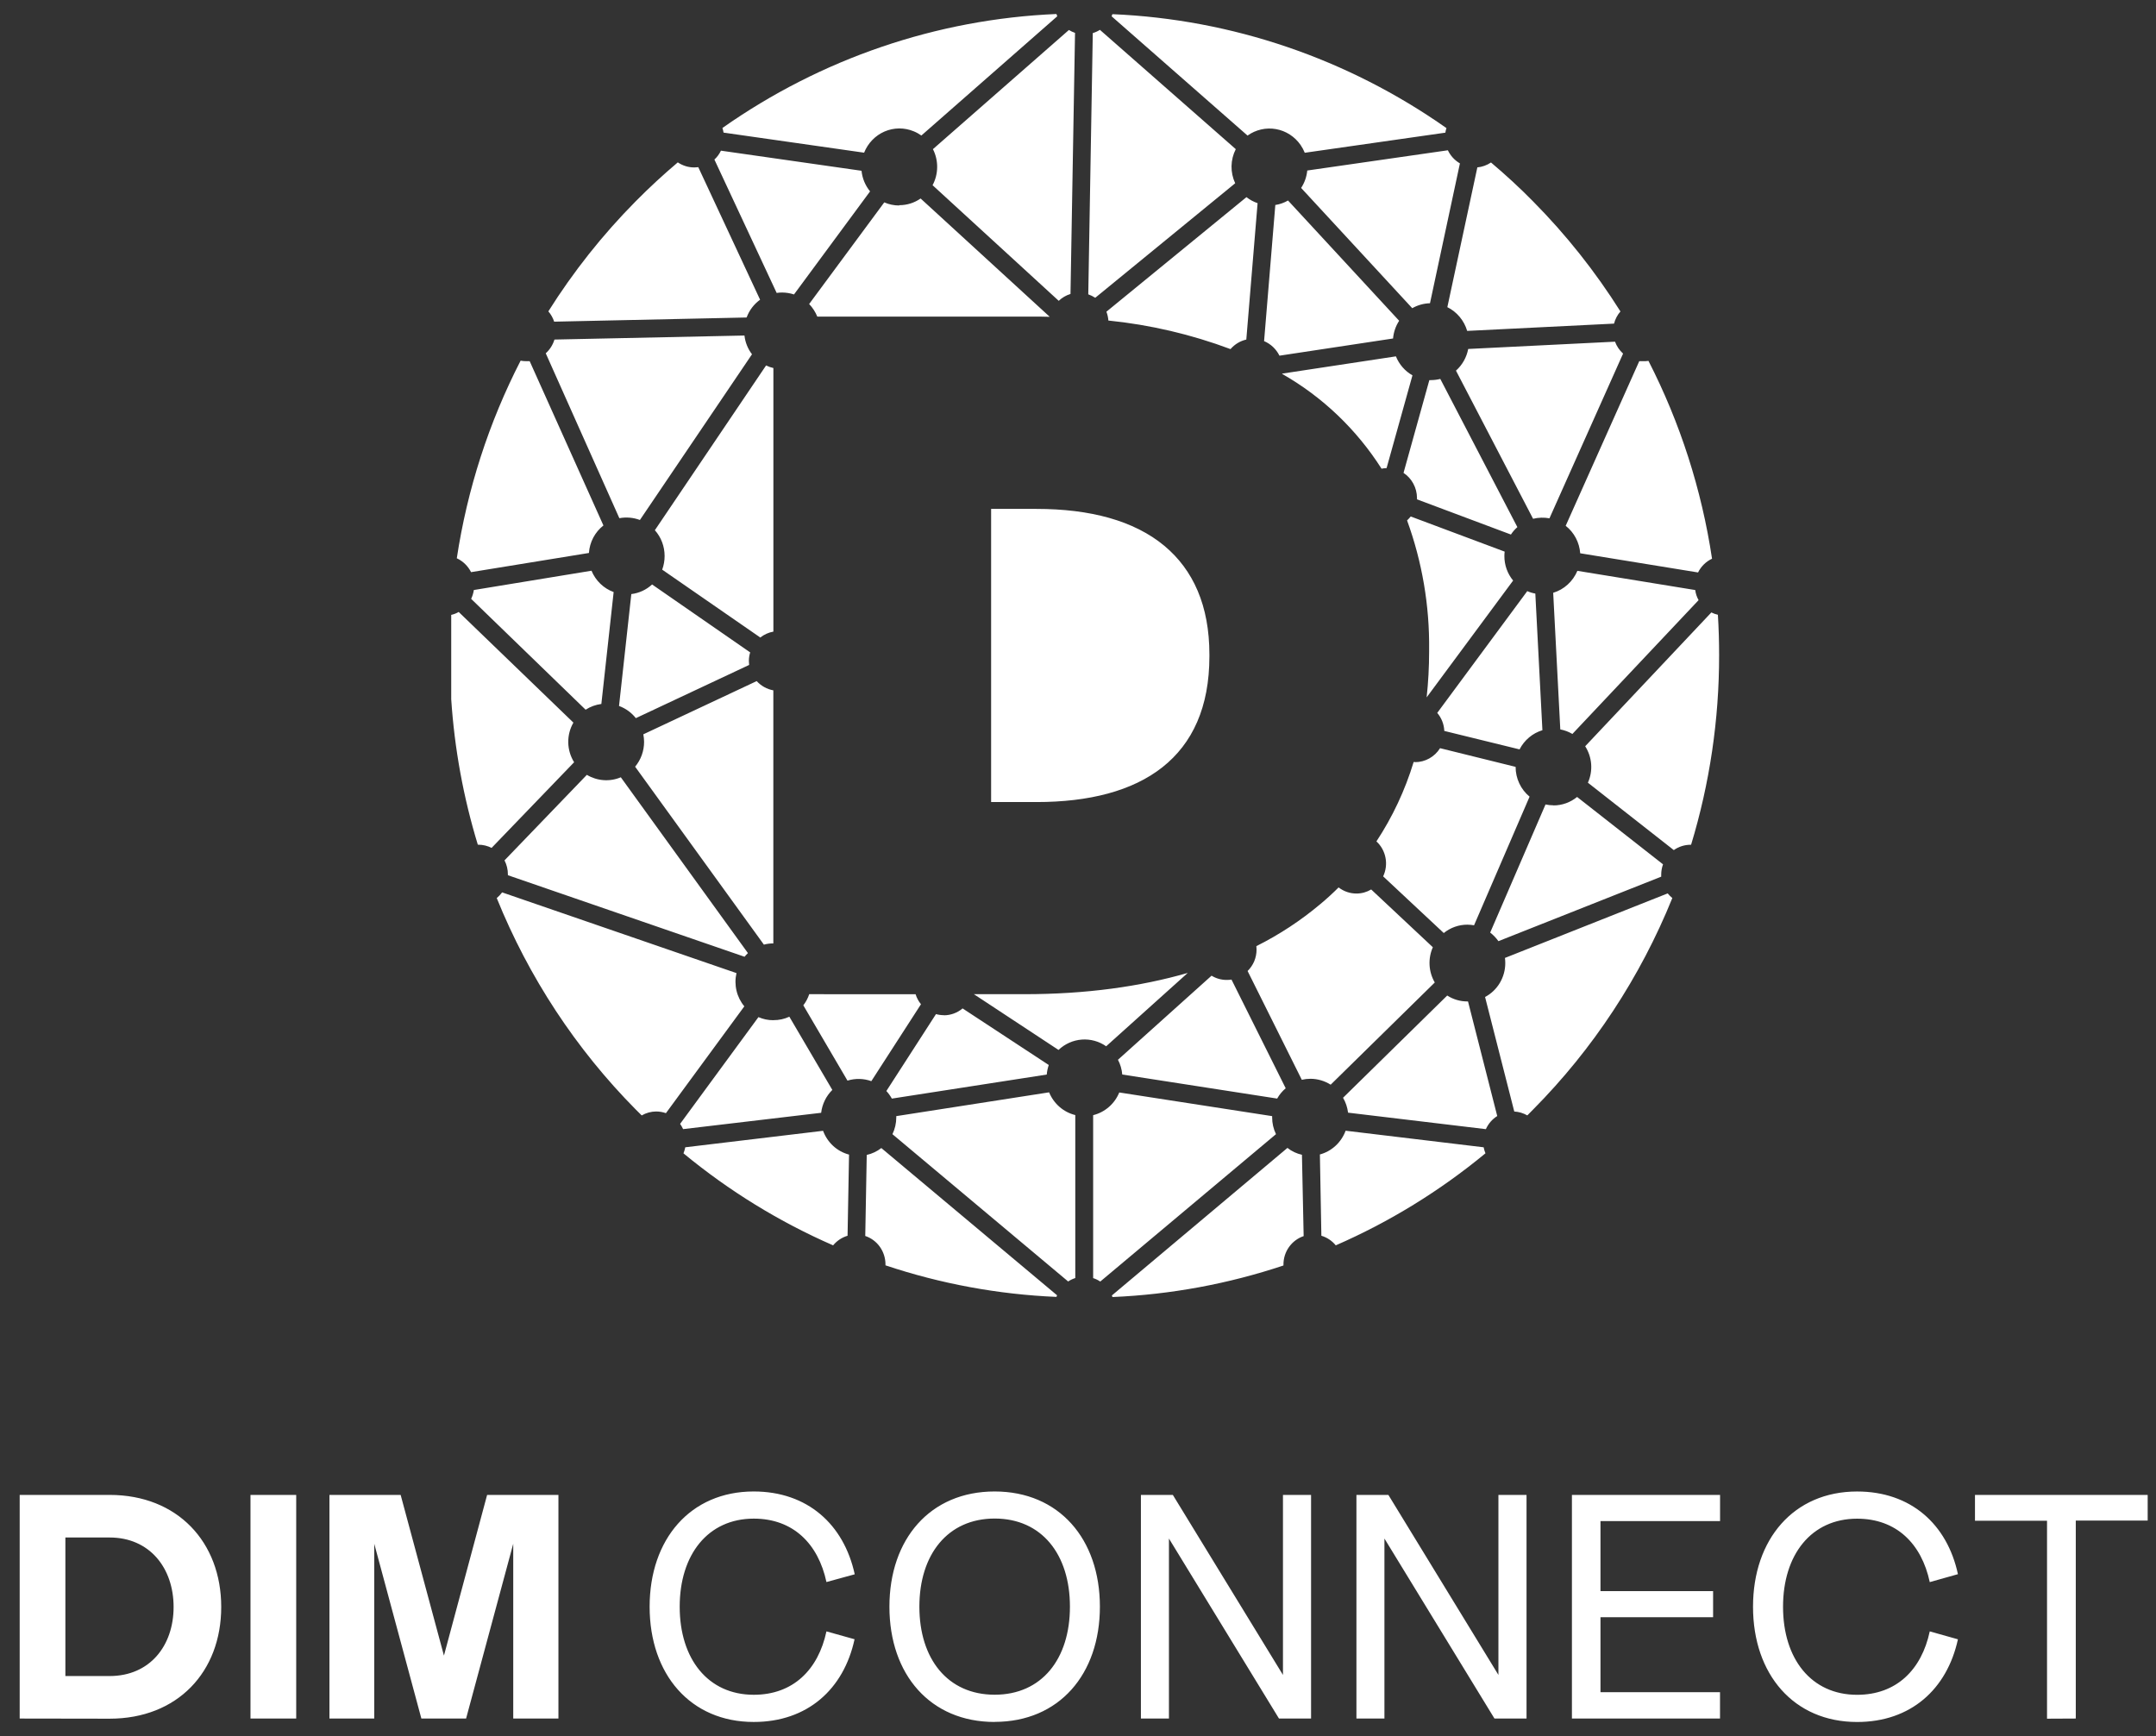 <svg width="77" height="62" viewBox="0 0 77 62" fill="none" xmlns="http://www.w3.org/2000/svg">
<rect x="0" y="0" width="77" height="62" fill="#333333" stroke="none"/>
<path d="M30.955 41.242L30.902 44.142C31.112 44.212 31.294 44.347 31.424 44.529C31.553 44.711 31.623 44.929 31.624 45.154V45.191C33.599 45.851 35.654 46.23 37.73 46.318C37.736 46.299 37.744 46.279 37.753 46.261L31.476 41.002C31.323 41.121 31.146 41.205 30.958 41.247L30.955 41.242ZM39.71 46.266L39.731 46.323C41.808 46.235 43.863 45.855 45.838 45.196V45.159C45.838 44.934 45.908 44.715 46.038 44.534C46.168 44.352 46.35 44.217 46.559 44.147L46.498 41.242C46.309 41.201 46.132 41.117 45.98 40.997L39.71 46.266ZM24.474 40.975C24.459 41.049 24.438 41.121 24.41 41.191C26.034 42.532 27.832 43.638 29.754 44.477C29.889 44.313 30.069 44.194 30.27 44.134L30.323 41.236C30.113 41.181 29.919 41.075 29.757 40.927C29.596 40.779 29.472 40.593 29.395 40.386L24.474 40.975ZM47.139 41.236L47.192 44.134C47.393 44.194 47.572 44.313 47.706 44.477C49.629 43.638 51.427 42.532 53.052 41.19C53.023 41.12 53.002 41.048 52.988 40.975L48.058 40.383C47.981 40.59 47.857 40.776 47.695 40.924C47.534 41.072 47.34 41.178 47.13 41.234L47.139 41.236ZM32.01 39.862V39.906C32.01 40.115 31.963 40.32 31.873 40.507L38.148 45.767C38.227 45.715 38.312 45.674 38.403 45.645V39.824C38.195 39.773 38.002 39.673 37.84 39.532C37.678 39.391 37.55 39.213 37.468 39.012L32.01 39.862ZM39.041 39.83V45.647C39.131 45.675 39.216 45.717 39.295 45.77L45.571 40.506C45.48 40.32 45.433 40.114 45.434 39.906V39.862L39.974 39.017C39.892 39.217 39.765 39.395 39.602 39.536C39.44 39.677 39.247 39.777 39.04 39.828L39.041 39.83ZM27.616 36.436C27.434 36.437 27.254 36.399 27.087 36.326L24.29 40.138C24.33 40.197 24.366 40.26 24.397 40.326L29.327 39.743C29.364 39.432 29.505 39.144 29.726 38.926L28.191 36.311C28.014 36.394 27.82 36.436 27.625 36.434L27.616 36.436ZM33.713 36.257C33.616 36.257 33.52 36.244 33.428 36.218L31.656 38.965C31.732 39.047 31.797 39.138 31.852 39.236L37.384 38.377C37.393 38.261 37.418 38.146 37.456 38.036L34.378 36.015C34.189 36.175 33.952 36.261 33.707 36.261L33.713 36.257ZM47.966 39.206C48.061 39.368 48.122 39.55 48.145 39.738L53.067 40.327C53.154 40.133 53.295 39.97 53.473 39.859L52.429 35.766H52.407C52.152 35.767 51.902 35.694 51.686 35.555L47.966 39.206ZM28.901 35.507C28.853 35.651 28.782 35.785 28.69 35.904L30.267 38.594C30.546 38.508 30.844 38.514 31.119 38.613L32.892 35.866C32.806 35.761 32.74 35.639 32.7 35.509L28.901 35.507ZM39.927 37.849C40.013 38.012 40.065 38.191 40.081 38.376L45.613 39.235C45.692 39.094 45.796 38.97 45.918 38.867L43.982 34.985C43.926 34.994 43.87 34.999 43.813 34.998C43.622 34.999 43.434 34.947 43.27 34.846L39.927 37.849ZM34.782 35.507L37.804 37.498C38.031 37.282 38.323 37.152 38.633 37.128C38.942 37.104 39.25 37.189 39.506 37.367L42.42 34.747C40.725 35.237 38.78 35.507 36.588 35.507H34.782ZM53.748 34.212C53.756 34.273 53.76 34.335 53.76 34.397C53.76 34.647 53.692 34.891 53.565 35.105C53.438 35.318 53.256 35.492 53.038 35.607L54.081 39.697C54.245 39.707 54.404 39.754 54.547 39.836L54.759 39.621C56.892 37.469 58.581 34.902 59.726 32.073C59.665 32.024 59.61 31.968 59.561 31.907L53.748 34.212ZM17.741 32.075C18.885 34.904 20.572 37.47 22.703 39.623L22.918 39.837C23.076 39.745 23.255 39.696 23.437 39.696C23.555 39.697 23.672 39.717 23.783 39.756L26.583 35.941C26.448 35.779 26.352 35.587 26.304 35.381C26.255 35.175 26.255 34.96 26.303 34.754L17.933 31.871C17.877 31.946 17.812 32.015 17.741 32.075ZM47.154 32.29C46.453 32.879 45.686 33.383 44.87 33.791C44.87 33.833 44.877 33.873 44.877 33.913C44.877 34.056 44.849 34.198 44.794 34.33C44.739 34.461 44.658 34.58 44.557 34.679L46.493 38.564C46.594 38.54 46.698 38.528 46.802 38.528C47.057 38.529 47.307 38.602 47.524 38.739L51.242 35.089C51.132 34.9 51.068 34.687 51.056 34.468C51.044 34.249 51.084 34.03 51.173 33.83L48.971 31.767C48.812 31.862 48.631 31.912 48.447 31.912C48.216 31.913 47.992 31.836 47.807 31.694C47.601 31.9 47.383 32.099 47.157 32.288L47.154 32.29ZM55.48 28.761C55.385 28.762 55.29 28.751 55.197 28.731L53.221 33.306C53.333 33.393 53.432 33.497 53.515 33.613L59.329 31.31C59.328 31.286 59.328 31.262 59.329 31.237C59.329 31.112 59.351 30.987 59.394 30.869L56.325 28.463C56.086 28.658 55.789 28.765 55.483 28.765L55.48 28.761ZM18.018 30.728C18.099 30.884 18.14 31.058 18.139 31.234V31.258L26.591 34.17C26.629 34.124 26.669 34.081 26.712 34.04L22.172 27.76C21.977 27.843 21.766 27.878 21.555 27.862C21.345 27.847 21.14 27.782 20.959 27.673L18.018 30.728ZM50.538 27.215H50.487C50.182 28.221 49.734 29.176 49.158 30.05C49.325 30.203 49.439 30.408 49.482 30.633C49.526 30.858 49.496 31.092 49.398 31.299L51.563 33.323C51.802 33.129 52.099 33.024 52.405 33.024C52.485 33.025 52.566 33.032 52.645 33.046L54.628 28.452C54.472 28.324 54.346 28.163 54.26 27.978C54.173 27.794 54.129 27.593 54.129 27.388L51.431 26.721C51.335 26.874 51.203 27 51.047 27.087C50.891 27.174 50.716 27.22 50.538 27.22V27.215ZM22.976 26.226C22.993 26.315 23.002 26.406 23.003 26.496C23.003 26.821 22.889 27.135 22.683 27.382L27.282 33.737C27.392 33.707 27.505 33.693 27.619 33.694V24.655C27.391 24.614 27.183 24.498 27.025 24.325L22.976 26.226ZM56.614 26.652C56.736 26.843 56.81 27.063 56.827 27.29C56.844 27.518 56.804 27.746 56.711 27.954L59.779 30.361C59.955 30.236 60.165 30.17 60.38 30.17H60.396C61.061 27.98 61.398 25.701 61.397 23.408C61.397 22.917 61.383 22.433 61.353 21.956C61.272 21.938 61.194 21.91 61.12 21.873L56.614 26.652ZM16.115 21.953V24.972C16.231 26.736 16.55 28.48 17.065 30.168H17.082C17.246 30.168 17.409 30.207 17.557 30.282L20.504 27.223C20.372 27.012 20.3 26.769 20.295 26.519C20.291 26.269 20.354 26.023 20.479 25.808L16.382 21.856C16.298 21.905 16.207 21.94 16.112 21.961L16.115 21.953ZM51.33 25.461C51.483 25.64 51.572 25.867 51.582 26.105L54.27 26.764C54.354 26.6 54.47 26.454 54.61 26.337C54.75 26.219 54.912 26.132 55.086 26.079L54.833 21.199C54.734 21.182 54.637 21.153 54.545 21.112L51.33 25.461ZM22.547 21.218L22.108 25.213C22.344 25.299 22.552 25.45 22.709 25.648L26.755 23.748C26.749 23.702 26.746 23.656 26.746 23.61C26.745 23.505 26.761 23.4 26.792 23.3L23.289 20.874C23.084 21.063 22.826 21.182 22.552 21.217L22.547 21.218ZM16.923 21.072C16.906 21.182 16.874 21.288 16.827 21.388L20.915 25.347C21.085 25.237 21.277 25.167 21.477 25.142L21.916 21.145C21.739 21.081 21.578 20.98 21.442 20.849C21.306 20.718 21.198 20.559 21.125 20.383L16.923 21.072ZM55.471 21.17L55.725 26.051C55.877 26.079 56.023 26.134 56.157 26.213L60.664 21.434C60.601 21.323 60.56 21.2 60.544 21.073L56.335 20.387C56.256 20.574 56.138 20.742 55.989 20.877C55.84 21.013 55.664 21.113 55.472 21.171L55.471 21.17ZM50.252 18.585C50.791 20.064 51.059 21.632 51.04 23.21V23.278C51.04 23.822 51.01 24.365 50.952 24.906L54.04 20.734C53.838 20.49 53.727 20.18 53.728 19.861C53.728 19.807 53.731 19.754 53.738 19.701L50.383 18.446C50.343 18.496 50.299 18.543 50.252 18.587V18.585ZM35.397 18.175V28.645H37.02C40.772 28.645 43.193 27.067 43.193 23.442V23.376C43.193 21.63 42.615 20.354 41.586 19.495C40.503 18.593 38.932 18.175 37.016 18.175H35.397ZM51.1 13.576H51.048L50.126 16.889C50.273 16.985 50.393 17.118 50.477 17.274C50.561 17.43 50.606 17.604 50.607 17.782V17.834L53.962 19.091C54.026 18.992 54.103 18.903 54.192 18.826L51.439 13.533C51.33 13.561 51.218 13.575 51.106 13.575L51.1 13.576ZM23.388 18.936C23.612 19.187 23.736 19.515 23.736 19.855C23.737 20.022 23.707 20.189 23.65 20.345L27.154 22.769C27.29 22.66 27.451 22.588 27.621 22.558V13.144C27.53 13.123 27.443 13.093 27.36 13.052L23.388 18.936ZM16.324 19.943C16.539 20.046 16.715 20.218 16.824 20.434L21.033 19.749C21.046 19.557 21.099 19.37 21.188 19.201C21.278 19.032 21.401 18.884 21.551 18.767L18.917 12.899C18.877 12.902 18.836 12.902 18.796 12.899C18.729 12.9 18.661 12.894 18.594 12.88C17.458 15.089 16.688 17.474 16.314 19.939L16.324 19.943ZM58.665 12.899C58.625 12.901 58.585 12.901 58.545 12.899L55.917 18.779C56.067 18.896 56.19 19.044 56.279 19.213C56.369 19.382 56.422 19.569 56.436 19.76L60.645 20.445C60.752 20.228 60.928 20.055 61.144 19.954C60.774 17.488 60.007 15.1 58.874 12.889C58.807 12.899 58.739 12.902 58.671 12.899H58.665ZM45.793 13.343V13.355C47.228 14.171 48.446 15.333 49.341 16.739C49.4 16.727 49.461 16.72 49.521 16.718L50.445 13.405C50.178 13.254 49.97 13.015 49.854 12.727L45.793 13.343ZM52.436 12.463C52.378 12.763 52.225 13.036 51.999 13.237L54.753 18.528C54.945 18.481 55.144 18.476 55.338 18.511L57.967 12.629C57.839 12.512 57.74 12.367 57.679 12.203L52.436 12.463ZM19.802 12.127C19.745 12.317 19.637 12.486 19.491 12.618L22.12 18.507C22.366 18.461 22.619 18.483 22.854 18.571L26.857 12.653C26.709 12.46 26.615 12.228 26.588 11.983L19.802 12.127ZM45.548 7.311L45.146 12.183C45.384 12.283 45.579 12.468 45.695 12.703L49.752 12.089C49.772 11.863 49.846 11.645 49.97 11.456L46.001 7.161C45.86 7.243 45.705 7.297 45.544 7.322L45.548 7.311ZM32.113 7.339C31.93 7.339 31.749 7.301 31.581 7.228L28.898 10.858C29.022 10.987 29.121 11.14 29.189 11.307H36.846C37.064 11.307 37.279 11.307 37.491 11.315L32.879 7.089C32.655 7.246 32.389 7.329 32.117 7.328L32.113 7.339ZM39.515 11.132C39.553 11.233 39.577 11.34 39.585 11.448C41.075 11.599 42.541 11.942 43.947 12.468C44.095 12.296 44.293 12.177 44.511 12.127L44.914 7.256C44.771 7.207 44.636 7.135 44.516 7.041L39.515 11.132ZM22.7 7.193C21.523 8.382 20.479 9.698 19.584 11.12C19.676 11.227 19.747 11.352 19.792 11.488L26.665 11.339C26.759 11.083 26.927 10.862 27.146 10.704L24.939 5.971C24.892 5.977 24.844 5.98 24.796 5.98C24.586 5.98 24.381 5.917 24.207 5.799C23.685 6.241 23.181 6.706 22.7 7.193ZM52.763 5.975L51.691 10.97C51.86 11.053 52.01 11.172 52.132 11.318C52.254 11.464 52.345 11.634 52.399 11.818L57.644 11.558C57.686 11.397 57.764 11.248 57.873 11.123C56.978 9.702 55.933 8.385 54.757 7.197C54.276 6.706 53.772 6.244 53.25 5.803C53.103 5.902 52.934 5.963 52.758 5.979L52.763 5.975ZM25.513 5.695L27.738 10.462C27.802 10.452 27.867 10.447 27.932 10.447C28.076 10.448 28.219 10.471 28.357 10.516L31.074 6.835C30.903 6.626 30.796 6.37 30.769 6.099L25.748 5.381C25.69 5.504 25.608 5.614 25.508 5.704L25.513 5.695ZM46.688 6.09C46.666 6.313 46.591 6.526 46.469 6.712L50.437 11.007C50.632 10.896 50.849 10.836 51.071 10.83L52.14 5.835C51.954 5.727 51.803 5.564 51.71 5.367L46.688 6.09ZM33.319 5.327C33.421 5.526 33.472 5.748 33.47 5.972C33.468 6.197 33.412 6.417 33.306 6.614L37.812 10.744C37.932 10.63 38.075 10.546 38.232 10.499L38.394 1.174C38.317 1.148 38.244 1.113 38.175 1.071L33.319 5.327ZM39.028 1.181L38.867 10.512C38.954 10.543 39.038 10.585 39.116 10.635L44.114 6.545C44.025 6.355 43.98 6.145 43.983 5.934C43.987 5.722 44.039 5.514 44.135 5.327L39.283 1.066C39.204 1.116 39.118 1.155 39.029 1.181H39.028ZM25.801 4.572C25.819 4.625 25.832 4.68 25.841 4.736L30.861 5.453C30.928 5.285 31.027 5.131 31.153 5.001C31.278 4.871 31.427 4.768 31.591 4.697C31.756 4.626 31.932 4.589 32.111 4.587C32.289 4.586 32.466 4.621 32.632 4.689C32.728 4.728 32.82 4.779 32.906 4.84L37.76 0.581C37.748 0.554 37.739 0.528 37.729 0.5C33.456 0.682 29.32 2.094 25.799 4.572H25.801ZM39.699 0.581L44.555 4.842C44.85 4.631 45.216 4.548 45.571 4.611C45.927 4.674 46.243 4.879 46.451 5.18C46.51 5.266 46.559 5.359 46.599 5.456L51.62 4.738C51.628 4.683 51.641 4.628 51.659 4.575C48.138 2.098 44.002 0.687 39.729 0.506C39.719 0.534 39.71 0.56 39.698 0.587" fill="white"/>
<path d="M74.135 61.377V54.306H76.703V53.39H70.535V54.312H73.108V61.382L74.135 61.377ZM66.325 61.5C68.24 61.5 69.537 60.332 69.926 58.547L68.92 58.264C68.627 59.636 67.729 60.529 66.325 60.529C64.687 60.529 63.68 59.246 63.68 57.385C63.68 55.523 64.69 54.239 66.325 54.239C67.729 54.239 68.627 55.132 68.92 56.504L69.926 56.221C69.543 54.436 68.242 53.268 66.325 53.268C64.064 53.268 62.608 54.97 62.608 57.385C62.608 59.799 64.064 61.5 66.325 61.5ZM61.429 61.377V60.435H57.16V57.758H61.182V56.825H57.16V54.326H61.431V53.39H56.14V61.377H61.429ZM49.444 61.377V54.948L53.374 61.377H54.519V53.39H53.515V59.819L49.585 53.39H48.444V61.377H49.444ZM41.748 61.377V54.948L45.678 61.377H46.824V53.39H45.82V59.819L41.887 53.39H40.747V61.377H41.748ZM35.524 60.526C33.84 60.526 32.835 59.242 32.835 57.381C32.835 55.52 33.845 54.234 35.524 54.234C37.202 54.234 38.212 55.51 38.212 57.381C38.212 59.252 37.204 60.526 35.524 60.526ZM35.524 61.496C37.825 61.496 39.282 59.796 39.282 57.381C39.282 54.966 37.824 53.267 35.522 53.267C33.221 53.267 31.765 54.964 31.765 57.383C31.765 59.803 33.221 61.499 35.522 61.499L35.524 61.496ZM26.921 61.499C28.835 61.499 30.133 60.332 30.52 58.545L29.516 58.264C29.222 59.636 28.324 60.528 26.921 60.528C25.283 60.528 24.275 59.246 24.275 57.383C24.275 55.521 25.285 54.237 26.921 54.237C28.324 54.237 29.222 55.131 29.516 56.502L30.526 56.225C30.137 54.439 28.835 53.267 26.918 53.267C24.658 53.267 23.201 54.969 23.201 57.383C23.201 59.798 24.658 61.499 26.918 61.499H26.921ZM13.366 61.376V55.134L15.049 61.377H16.646L18.33 55.134V61.377H19.944V53.39H17.397L15.855 59.129L14.309 53.39H11.766V61.377L13.366 61.376ZM10.579 53.39H8.946V61.377H10.579V53.39ZM2.335 54.911H3.915C5.347 54.911 6.2 56.003 6.2 57.392C6.2 58.781 5.348 59.859 3.915 59.859H2.335V54.911ZM3.915 61.382C6.341 61.382 7.901 59.71 7.901 57.392C7.901 55.074 6.338 53.39 3.915 53.39H0.703V61.377L3.915 61.382Z" fill="white"/>
</svg>
